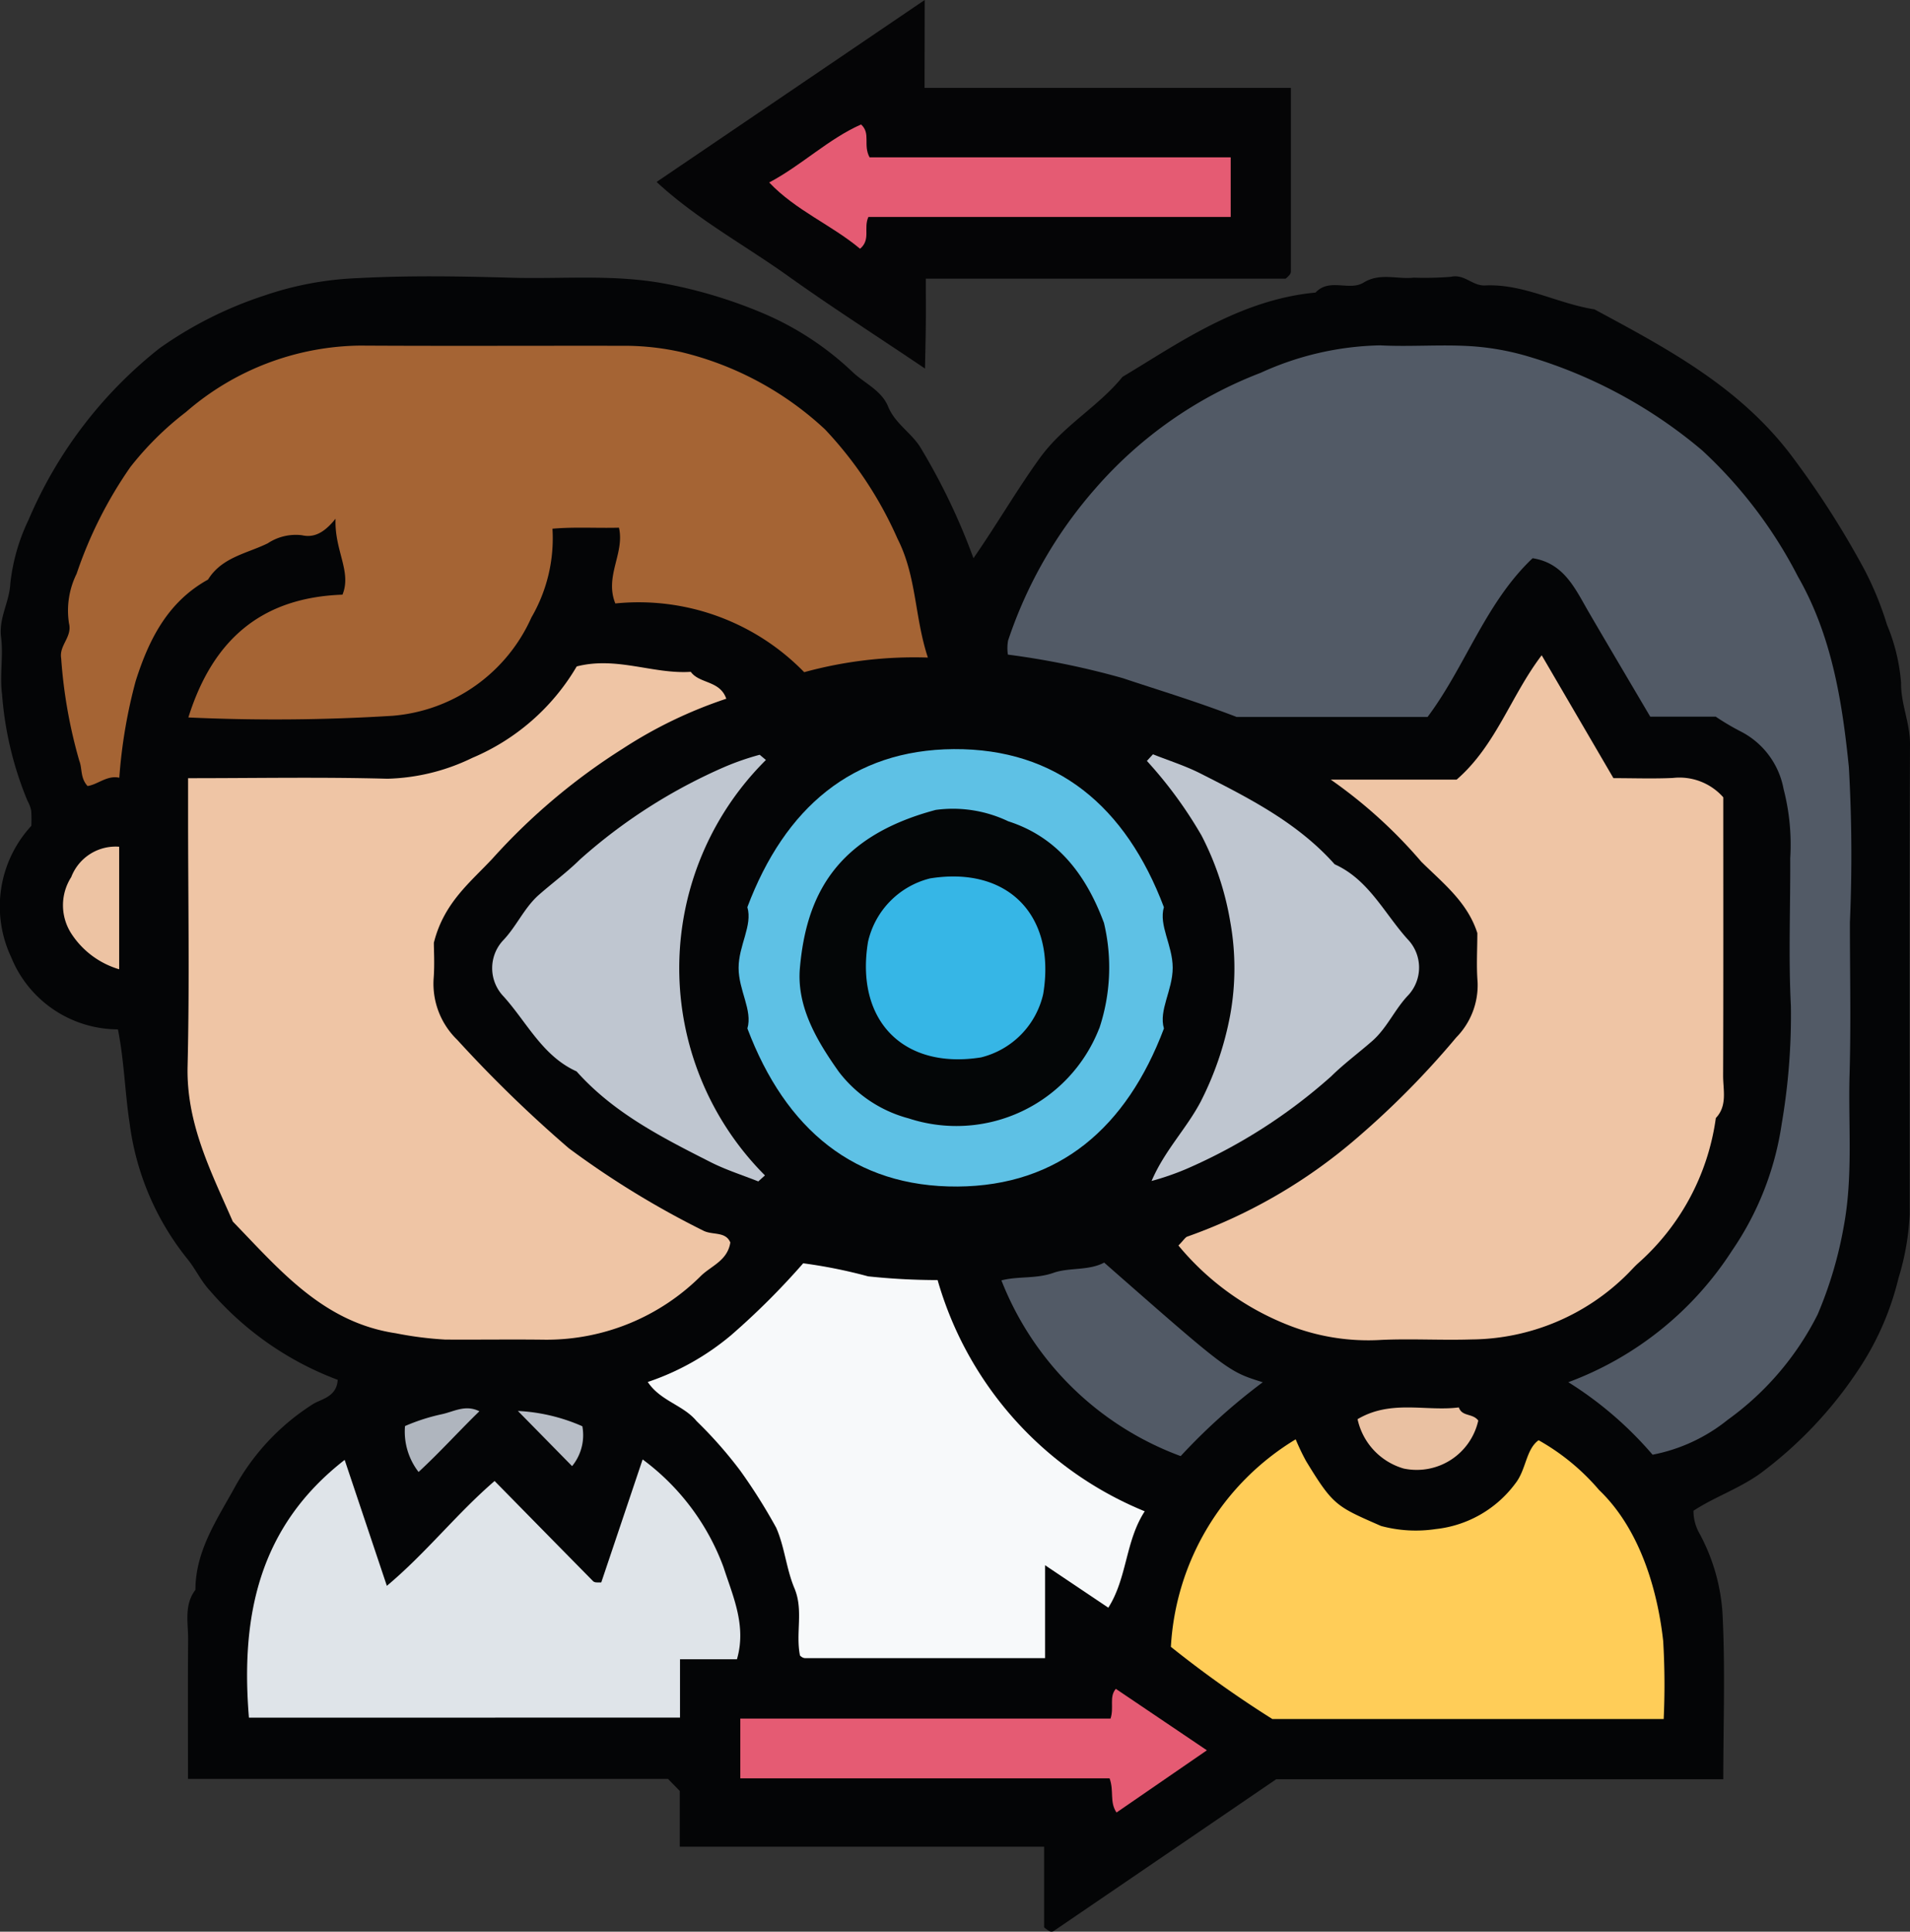 <svg xmlns="http://www.w3.org/2000/svg" xmlns:xlink="http://www.w3.org/1999/xlink" width="97.501" height="98.577" viewBox="0 0 97.501 98.577"><rect x="0" y="0" width="97.501" height="98.577" fill="#333333" stroke="none"/><defs><clipPath id="a"><rect width="97.501" height="98.577" fill="none"/></clipPath></defs><g clip-path="url(#a)"><path d="M49.692,41.669a32.368,32.368,0,0,0-2.751-5.723c-.49-.726-1.259-1.17-1.606-2.017-.334-.817-1.191-1.177-1.8-1.747A15.305,15.305,0,0,0,39.019,29.2a24.372,24.372,0,0,0-5.094-1.543c-2.628-.487-5.232-.224-7.844-.3s-5.2-.119-7.8.021a16.65,16.65,0,0,0-4.766.882,19.976,19.976,0,0,0-5.365,2.693,22.186,22.186,0,0,0-6.69,8.755,9.963,9.963,0,0,0-.934,3.26c-.048.954-.6,1.76-.47,2.744.122.952-.08,1.947.049,2.9a17.573,17.573,0,0,0,1.3,5.444,1.686,1.686,0,0,1,.187.5,6.332,6.332,0,0,1,.008.773,6.065,6.065,0,0,0-1.031,6.7,5.9,5.9,0,0,0,5.451,3.687c.32,1.6.357,3.232.6,4.812A13.851,13.851,0,0,0,9.541,77.4c.434.523.7,1.138,1.176,1.651A16.031,16.031,0,0,0,17.239,83.6c-.05.88-.852.981-1.262,1.238a11.745,11.745,0,0,0-4.032,4.317c-.874,1.582-1.968,3.188-1.969,5.161-.593.778-.366,1.687-.373,2.549-.02,2.32-.007,4.64-.007,7.1H34.1l.6.615v2.846H53.3v4.115a1.7,1.7,0,0,0,.282.2.25.25,0,0,0,.187,0c3.729-2.538,7.454-5.081,11.377-7.758H87.97c0-2.89.106-5.721-.044-8.537A9.9,9.9,0,0,0,86.7,91.341a2.328,2.328,0,0,1-.252-1.06c1.089-.714,2.329-1.125,3.407-1.9a21.017,21.017,0,0,0,4.975-5.239,14.531,14.531,0,0,0,2.084-4.734,13.049,13.049,0,0,0,.571-3.25c-.007-8-.02-16,.016-24,.005-1.079-.468-2.037-.456-3.131a9.608,9.608,0,0,0-.72-2.965,16.424,16.424,0,0,0-1.146-2.8A45.706,45.706,0,0,0,91.345,36.3c-2.664-3.444-6.3-5.359-9.952-7.328-1.886-.294-3.627-1.315-5.579-1.22-.656.032-1.054-.6-1.752-.441a16.9,16.9,0,0,1-1.894.043c-.849.095-1.718-.265-2.56.252-.731.449-1.746-.253-2.452.509-3.931.364-7.133,2.685-9.853,4.3-1.251,1.54-3.018,2.474-4.231,4.156-1.179,1.634-2.175,3.364-3.379,5.1" transform="translate(0 -13.185)" fill="#040506"/><path d="M79.757,0,66.071,9.285c2.078,1.922,4.514,3.229,6.734,4.817,2.24,1.6,4.569,3.086,6.967,4.707.014-.747.034-1.49.041-2.235.007-.765,0-1.529,0-2.355H98.184a1.763,1.763,0,0,0,.2-.191.314.314,0,0,0,.065-.164c0-3.085,0-6.169,0-9.379h-18.7Z" transform="translate(-32.553)" fill="#050506"/><path d="M101.387,49.876a41,41,0,0,1,5.88,1.206c1.786.6,3.589,1.13,5.8,1.976h9.748c1.934-2.581,2.954-5.826,5.361-8.1,1.618.249,2.185,1.583,2.885,2.784,1.028,1.763,2.07,3.518,3.119,5.3h3.342a12.3,12.3,0,0,0,1.294.765,4.143,4.143,0,0,1,2.172,2.931,11.274,11.274,0,0,1,.339,3.528c.013,2.515-.094,5.035.034,7.544a32.823,32.823,0,0,1-.471,6.024,15.356,15.356,0,0,1-2.533,6.457A16.951,16.951,0,0,1,130,87.007a18.728,18.728,0,0,1,4.3,3.7,8.747,8.747,0,0,0,3.836-1.781,14.812,14.812,0,0,0,4.589-5.374,20.514,20.514,0,0,0,1.332-4.483c.488-2.608.224-5.194.3-7.786.073-2.577.016-5.159.016-7.738a79.1,79.1,0,0,0-.053-7.927c-.34-3.354-.871-6.709-2.6-9.725a23.208,23.208,0,0,0-4.885-6.435,24.534,24.534,0,0,0-8.873-4.794,13.282,13.282,0,0,0-3.01-.531c-1.516-.088-3.044.041-4.561-.038a15.333,15.333,0,0,0-6.093,1.4,21.28,21.28,0,0,0-8.428,5.89A22.546,22.546,0,0,0,101.4,49.16a2.241,2.241,0,0,0-.01.716" transform="translate(-49.94 -16.471)" fill="#525a66"/><path d="M20.5,46.836c-4.131.148-6.619,2.292-7.866,6.266a96.225,96.225,0,0,0,10.434-.086A8.516,8.516,0,0,0,30.145,48,8.024,8.024,0,0,0,31.22,43.47c1.128-.1,2.233-.023,3.395-.053.3,1.315-.747,2.467-.186,3.868a11.789,11.789,0,0,1,9.641,3.507,21.238,21.238,0,0,1,6.314-.746c-.689-2.092-.569-4.138-1.548-6.061a19.681,19.681,0,0,0-3.7-5.581A16.367,16.367,0,0,0,37.8,34.458a13.385,13.385,0,0,0-2.706-.322c-4.563-.01-9.125.016-13.687-.011a13.788,13.788,0,0,0-8.892,3.388,15.818,15.818,0,0,0-2.846,2.815A21.579,21.579,0,0,0,6.929,45.77a4.232,4.232,0,0,0-.388,2.536c.172.691-.515,1.112-.4,1.78a25.136,25.136,0,0,0,.924,5.224c.16.406.042.872.422,1.291.52-.072,1-.563,1.621-.423a26.1,26.1,0,0,1,.835-4.93c.681-2.151,1.652-4.052,3.694-5.182.706-1.143,1.984-1.327,3.05-1.851a2.588,2.588,0,0,1,1.737-.413c.56.125,1.083-.044,1.723-.842-.063,1.63.835,2.693.354,3.877" transform="translate(-3.018 -16.489)" fill="#a56434"/><path d="M46.578,95.07c-.237-.595-.922-.371-1.391-.619a45.355,45.355,0,0,1-6.856-4.2,66.071,66.071,0,0,1-5.7-5.537,3.978,3.978,0,0,1-1.2-3.156c.052-.7.009-1.417.009-1.793.507-2.038,1.857-3.079,2.991-4.295a31.671,31.671,0,0,1,6.648-5.608,22.849,22.849,0,0,1,5.289-2.551c-.325-.942-1.367-.756-1.812-1.373-1.922.126-3.78-.8-5.823-.276A11.249,11.249,0,0,1,33.4,70.33a10.468,10.468,0,0,1-4.329,1.063c-3.346-.091-6.7-.028-10.176-.028V73.3c0,4.254.076,8.509-.026,12.76-.071,2.936,1.2,5.392,2.309,7.932,2.394,2.467,4.606,5.147,8.324,5.7a17.966,17.966,0,0,0,2.511.321c1.71.011,3.42-.015,5.129.007A11.16,11.16,0,0,0,45.1,96.738c.533-.5,1.326-.765,1.473-1.668" transform="translate(-9.293 -31.653)" fill="#efc5a5"/><path d="M118.584,94.83a13.836,13.836,0,0,0,5.558,4.04,11.1,11.1,0,0,0,4.827.773c1.519-.065,3.044.025,4.564-.022a11.394,11.394,0,0,0,7.963-3.33c.182-.18.351-.374.539-.546a12.091,12.091,0,0,0,3.98-7.422c.6-.634.37-1.429.372-2.162.016-4.765.008-9.529.008-14.206a2.982,2.982,0,0,0-2.568-.988c-1,.047-2.011.01-3.039.01l-3.662-6.271c-1.578,2.07-2.329,4.6-4.342,6.346h-6.427a24.666,24.666,0,0,1,4.622,4.189c1.094,1.086,2.354,2.053,2.862,3.642,0,.834-.053,1.673.013,2.5a3.8,3.8,0,0,1-1.088,2.824,43.769,43.769,0,0,1-4.978,5.053,27,27,0,0,1-8.748,5.111c-.107.034-.182.175-.457.455" transform="translate(-58.426 -31.267)" fill="#efc5a5"/><path d="M85.463,140.158l3.23,2.168c.968-1.526.867-3.4,1.859-4.919a18.134,18.134,0,0,1-10.573-11.8,33.816,33.816,0,0,1-3.548-.19,25.539,25.539,0,0,0-3.314-.666,37.826,37.826,0,0,1-3.677,3.666,13.053,13.053,0,0,1-4.257,2.391c.645.974,1.825,1.178,2.495,2a21.688,21.688,0,0,1,2.229,2.529,28.766,28.766,0,0,1,1.832,2.908c.43.973.515,2.1.929,3.084.474,1.129.056,2.263.284,3.434a.411.411,0,0,0,.09.078.342.342,0,0,0,.164.06c4.042,0,8.084,0,12.257,0Z" transform="translate(-32.116 -60.283)" fill="#f7f9fa"/><path d="M142.976,156.4a37.792,37.792,0,0,0-.025-3.976c-.256-2.342-1.08-5.617-3.272-7.711a11.361,11.361,0,0,0-3.088-2.541c-.653.471-.628,1.5-1.19,2.211a5.834,5.834,0,0,1-4.07,2.324,6.818,6.818,0,0,1-2.782-.159c-2.281-1-2.439-1.033-3.829-3.314a11.452,11.452,0,0,1-.529-1.108,13.227,13.227,0,0,0-6.371,10.59A56.3,56.3,0,0,0,123,156.4h19.973" transform="translate(-58.049 -68.675)" fill="#ffcd58"/><path d="M46.964,157.291v-2.978H49.87c.5-1.711-.213-3.233-.681-4.688a12,12,0,0,0-4.133-5.51l-2.111,6.275a2.285,2.285,0,0,1-.237,0,.308.308,0,0,1-.168-.049c-1.654-1.678-3.305-3.358-5.041-5.125-1.946,1.677-3.509,3.685-5.5,5.35-.753-2.248-1.451-4.33-2.154-6.427-4.4,3.42-5.312,8-4.887,13.153Z" transform="translate(-12.251 -69.638)" fill="#dfe4e9"/><path d="M96.035,88.232c-.275-.938.447-1.949.447-3.1s-.722-2.158-.449-3.091c-1.948-5.15-5.473-8.1-10.728-8.066-5.174.035-8.625,3-10.535,8.065.275.938-.447,1.949-.447,3.1s.722,2.158.449,3.091c1.947,5.15,5.473,8.1,10.728,8.066,5.174-.035,8.625-3,10.535-8.065" transform="translate(-36.619 -35.746)" fill="#5ec1e5"/><path d="M63.453,95.995a14.97,14.97,0,0,1,.049-21.2l-.318-.266a13.577,13.577,0,0,0-1.77.611,27.588,27.588,0,0,0-7.406,4.734c-.64.633-1.4,1.193-2.1,1.807-.755.669-1.139,1.615-1.842,2.342a2.081,2.081,0,0,0,.048,2.843c1.189,1.321,1.992,3.044,3.722,3.821,1.9,2.131,4.383,3.384,6.855,4.637.775.392,1.613.655,2.422.978l.338-.306" transform="translate(-24.404 -36.012)" fill="#bfc6d0"/><path d="M115.407,74.823a21.8,21.8,0,0,1,2.788,3.805,14.841,14.841,0,0,1,1.466,4.395,13.346,13.346,0,0,1-.009,4.809,16.275,16.275,0,0,1-1.5,4.382c-.728,1.381-1.844,2.495-2.505,4.045a13.709,13.709,0,0,0,1.77-.612,27.557,27.557,0,0,0,7.406-4.735c.64-.633,1.4-1.193,2.1-1.807.755-.669,1.139-1.615,1.841-2.342a2.081,2.081,0,0,0-.049-2.843c-1.19-1.32-1.991-3.046-3.722-3.821-1.9-2.132-4.383-3.383-6.855-4.637-.775-.393-1.613-.655-2.421-.977l-.309.337" transform="translate(-56.861 -35.992)" fill="#bfc6d0"/><path d="M93.343,171.335c.237.658-.011,1.2.354,1.745l4.614-3.175-4.649-3.137c-.355.418-.08.943-.269,1.517h-18.9v3.05Z" transform="translate(-36.702 -80.584)" fill="#e55b73"/><path d="M106.013,124.676c-.793.425-1.789.24-2.588.523-.9.318-1.8.161-2.657.385a15.63,15.63,0,0,0,9.151,8.967,31.02,31.02,0,0,1,4.19-3.769c-1.769-.551-1.769-.551-8.095-6.105" transform="translate(-49.648 -60.244)" fill="#525a66"/><path d="M142.767,139.648c-.291-.386-.818-.184-.993-.67-1.683.216-3.459-.411-5.169.6a3.365,3.365,0,0,0,2.351,2.518,3.219,3.219,0,0,0,3.811-2.446" transform="translate(-67.305 -67.155)" fill="#eac1a2"/><path d="M6.769,88.052a4.389,4.389,0,0,0,2.436,1.811V83.61a2.425,2.425,0,0,0-2.447,1.55,2.666,2.666,0,0,0,.011,2.892" transform="translate(-3.122 -40.4)" fill="#edc3a3"/><path d="M44.551,139.217c-.728-.356-1.3.024-1.935.156a10.005,10.005,0,0,0-1.861.6,3.36,3.36,0,0,0,.692,2.343c1.086-1,2.044-2.069,3.1-3.094" transform="translate(-20.08 -67.199)" fill="#afb5be"/><path d="M52.107,139.316l2.77,2.819A2.493,2.493,0,0,0,55.4,140.1a9.28,9.28,0,0,0-3.293-.781" transform="translate(-25.673 -67.316)" fill="#b8bec7"/><path d="M82.524,13.967c-.346-.639.075-1.215-.435-1.678-1.682.748-3.033,2.085-4.69,2.961,1.36,1.432,3.179,2.161,4.64,3.383.559-.477.161-1.047.425-1.624h18.494V13.967Z" transform="translate(-38.134 -5.938)" fill="#e55b73"/><path d="M95.76,91.027A9.812,9.812,0,0,0,96,85.647c-.952-2.576-2.467-4.413-4.887-5.19a6.555,6.555,0,0,0-3.7-.581c-5.159,1.372-6.612,4.44-6.935,8.057-.178,1.988.879,3.746,1.989,5.311a6.624,6.624,0,0,0,3.561,2.374,7.825,7.825,0,0,0,9.727-4.591" transform="translate(-39.644 -38.545)" fill="#040607"/><path d="M93.019,95.778a4.314,4.314,0,0,0,3.167-3.233c.663-4-1.783-6.536-5.774-5.9a4.314,4.314,0,0,0-3.168,3.234c-.662,4,1.783,6.536,5.774,5.9" transform="translate(-42.933 -41.819)" fill="#36b6e6"/></g></svg>